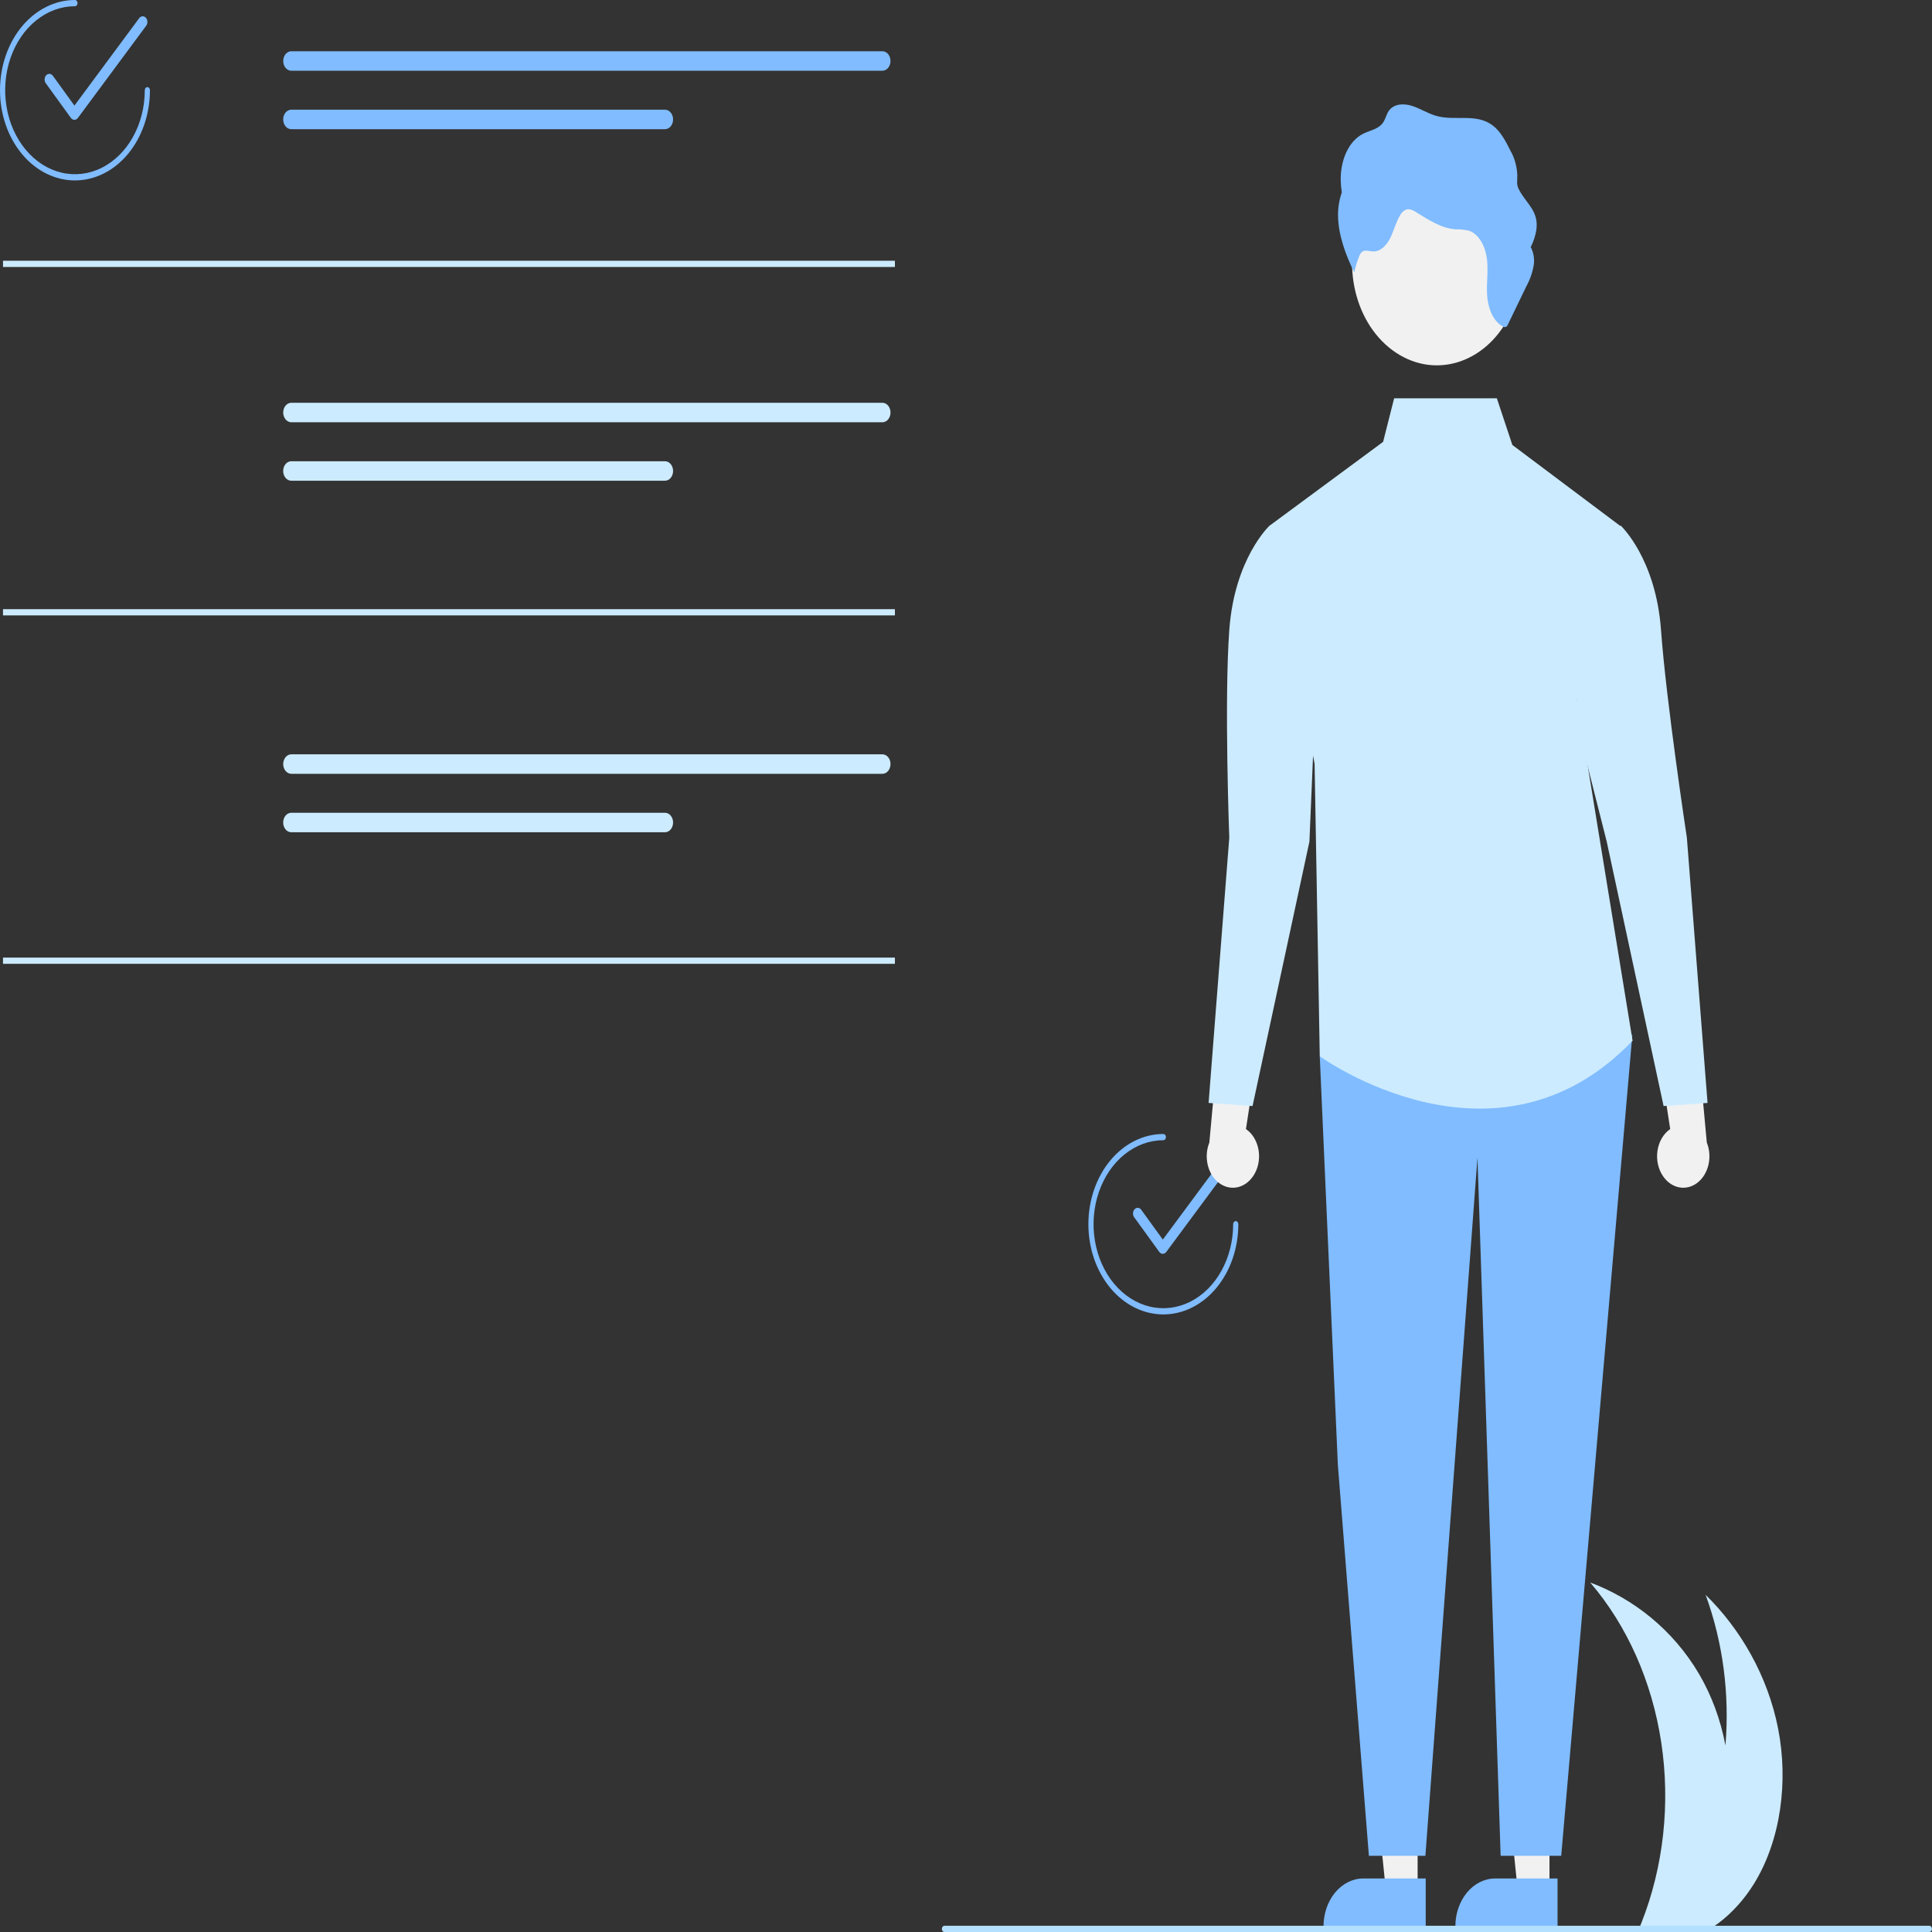 <svg width="280" height="280" viewBox="0 0 280 280" fill="none" xmlns="http://www.w3.org/2000/svg">
<rect x="0" y="0" width="280" height="280" fill="#333333" stroke="none"/>
<g clip-path="url(#clip0)">
<path d="M254.234 272.953C252.841 275.211 251.115 277.142 249.142 278.647C248.722 278.968 248.292 279.27 247.853 279.549H237.539C237.662 279.252 237.782 278.95 237.898 278.647C241.096 270.526 242.099 261.404 240.766 252.561C239.433 243.719 235.83 235.602 230.465 229.35C236.699 231.668 242.462 236.185 246.231 242.592C248.062 245.712 249.365 249.236 250.064 252.962C250.687 245.51 249.697 237.991 247.19 231.136C252.252 236.091 256.194 242.876 257.696 250.514C259.198 258.156 258.108 266.637 254.234 272.953Z" fill="#CCEBFF"/>
<path d="M42.217 7.427C41.906 7.427 41.608 7.576 41.388 7.841C41.169 8.106 41.045 8.465 41.045 8.839C41.045 9.213 41.169 9.572 41.388 9.836C41.608 10.101 41.906 10.25 42.217 10.251H127.888C128.199 10.25 128.496 10.101 128.716 9.836C128.936 9.572 129.059 9.213 129.059 8.839C129.059 8.465 128.936 8.106 128.716 7.841C128.496 7.576 128.199 7.427 127.888 7.427H42.217Z" fill="#80BCFF"/>
<path d="M42.217 15.899C41.905 15.898 41.607 16.046 41.386 16.31C41.166 16.575 41.041 16.933 41.041 17.308C41.04 17.682 41.163 18.042 41.383 18.307C41.602 18.573 41.901 18.722 42.212 18.723H96.374C96.528 18.723 96.681 18.687 96.823 18.616C96.966 18.545 97.096 18.441 97.205 18.31C97.314 18.179 97.401 18.023 97.46 17.852C97.519 17.68 97.549 17.497 97.549 17.311C97.549 17.125 97.519 16.942 97.46 16.77C97.401 16.599 97.314 16.443 97.205 16.312C97.096 16.18 96.966 16.076 96.823 16.006C96.681 15.935 96.528 15.899 96.374 15.899H42.217Z" fill="#80BCFF"/>
<path d="M42.217 58.374C41.906 58.375 41.608 58.524 41.388 58.789C41.169 59.053 41.045 59.412 41.045 59.786C41.045 60.16 41.169 60.519 41.388 60.784C41.608 61.048 41.906 61.198 42.217 61.198H127.888C128.199 61.198 128.496 61.048 128.716 60.784C128.936 60.519 129.059 60.16 129.059 59.786C129.059 59.412 128.936 59.053 128.716 58.789C128.496 58.524 128.199 58.375 127.888 58.374H42.217Z" fill="#CCEBFF"/>
<path d="M42.217 66.846C41.905 66.845 41.607 66.993 41.386 67.258C41.166 67.522 41.041 67.881 41.041 68.255C41.04 68.63 41.163 68.989 41.383 69.254C41.602 69.52 41.901 69.669 42.212 69.67H96.374C96.528 69.671 96.681 69.634 96.823 69.563C96.966 69.493 97.096 69.389 97.205 69.257C97.314 69.126 97.401 68.971 97.46 68.799C97.519 68.628 97.549 68.444 97.549 68.258C97.549 68.073 97.519 67.889 97.46 67.717C97.401 67.546 97.314 67.39 97.205 67.259C97.096 67.128 96.966 67.024 96.823 66.953C96.681 66.882 96.528 66.846 96.374 66.846H42.217Z" fill="#CCEBFF"/>
<path d="M42.217 109.322C41.906 109.322 41.608 109.471 41.388 109.736C41.169 110.001 41.045 110.359 41.045 110.734C41.045 111.108 41.169 111.466 41.388 111.731C41.608 111.996 41.906 112.145 42.217 112.146H127.888C128.199 112.145 128.496 111.996 128.716 111.731C128.936 111.466 129.059 111.108 129.059 110.734C129.059 110.359 128.936 110.001 128.716 109.736C128.496 109.471 128.199 109.322 127.888 109.322H42.217Z" fill="#CCEBFF"/>
<path d="M42.217 117.793C41.905 117.792 41.607 117.94 41.386 118.205C41.166 118.469 41.041 118.828 41.041 119.202C41.04 119.577 41.163 119.936 41.383 120.202C41.602 120.467 41.901 120.616 42.212 120.617H96.374C96.528 120.618 96.681 120.581 96.823 120.51C96.966 120.44 97.096 120.336 97.205 120.205C97.314 120.073 97.401 119.918 97.46 119.746C97.519 119.575 97.549 119.391 97.549 119.205C97.549 119.02 97.519 118.836 97.46 118.664C97.401 118.493 97.314 118.337 97.205 118.206C97.096 118.075 96.966 117.971 96.823 117.9C96.681 117.829 96.528 117.793 96.374 117.793H42.217Z" fill="#CCEBFF"/>
<path d="M10.782 17.366H10.778C10.681 17.365 10.586 17.34 10.498 17.291C10.41 17.242 10.331 17.172 10.268 17.084L6.634 12.063C6.575 11.981 6.529 11.887 6.501 11.784C6.472 11.682 6.46 11.574 6.467 11.466C6.473 11.359 6.496 11.254 6.536 11.157C6.576 11.06 6.631 10.974 6.699 10.903C6.767 10.832 6.845 10.778 6.93 10.744C7.016 10.709 7.105 10.696 7.195 10.703C7.284 10.711 7.372 10.739 7.452 10.787C7.532 10.836 7.604 10.902 7.663 10.984L10.788 15.303L20.172 2.635C20.231 2.554 20.304 2.489 20.384 2.441C20.465 2.394 20.553 2.367 20.642 2.361C20.732 2.354 20.821 2.369 20.906 2.405C20.991 2.44 21.069 2.495 21.136 2.567C21.203 2.639 21.257 2.726 21.296 2.823C21.335 2.92 21.358 3.026 21.363 3.134C21.368 3.241 21.355 3.349 21.326 3.451C21.296 3.553 21.25 3.647 21.19 3.727L11.292 17.091C11.228 17.178 11.149 17.247 11.061 17.294C10.974 17.341 10.879 17.366 10.782 17.366Z" fill="#80BCFF"/>
<path d="M10.866 26.15C7.984 26.15 5.22 24.772 3.182 22.32C1.145 19.868 0 16.543 0 13.075C0 9.607 1.145 6.282 3.182 3.83C5.22 1.378 7.984 0 10.866 0C10.965 0 11.06 0.048 11.13 0.132C11.201 0.217 11.24 0.331 11.24 0.451C11.24 0.57 11.201 0.685 11.13 0.77C11.06 0.854 10.965 0.902 10.866 0.902C8.865 0.902 6.909 1.616 5.245 2.953C3.582 4.291 2.285 6.192 1.52 8.417C0.754 10.641 0.554 13.089 0.944 15.45C1.334 17.811 2.298 19.98 3.713 21.683C5.127 23.385 6.93 24.545 8.892 25.014C10.854 25.484 12.889 25.243 14.737 24.322C16.585 23.4 18.165 21.84 19.277 19.838C20.389 17.836 20.982 15.483 20.982 13.075C20.982 12.955 21.021 12.841 21.092 12.756C21.162 12.672 21.257 12.624 21.357 12.624C21.456 12.624 21.551 12.672 21.621 12.756C21.692 12.841 21.731 12.955 21.731 13.075C21.728 16.541 20.582 19.865 18.545 22.316C16.508 24.767 13.746 26.146 10.866 26.15Z" fill="#80BCFF"/>
<path d="M168.519 181.712H168.515C168.418 181.712 168.323 181.686 168.235 181.638C168.147 181.589 168.068 181.518 168.005 181.43L164.371 176.409C164.311 176.328 164.266 176.233 164.238 176.131C164.209 176.029 164.197 175.921 164.203 175.813C164.21 175.705 164.233 175.6 164.273 175.503C164.313 175.407 164.368 175.32 164.436 175.25C164.504 175.179 164.582 175.124 164.667 175.09C164.752 175.056 164.842 175.042 164.932 175.05C165.021 175.057 165.109 175.086 165.189 175.134C165.269 175.182 165.341 175.249 165.4 175.331L168.525 179.649L177.909 166.982C177.968 166.901 178.041 166.835 178.121 166.789C178.202 166.742 178.289 166.714 178.379 166.708C178.468 166.702 178.558 166.717 178.642 166.752C178.727 166.788 178.805 166.843 178.872 166.915C178.939 166.987 178.993 167.073 179.032 167.17C179.071 167.267 179.094 167.373 179.099 167.48C179.104 167.588 179.092 167.696 179.062 167.798C179.033 167.899 178.987 167.993 178.927 168.074L169.029 181.438C168.965 181.524 168.886 181.593 168.798 181.641C168.711 181.688 168.615 181.712 168.519 181.712Z" fill="#80BCFF"/>
<path d="M168.603 190.496C165.721 190.496 162.957 189.119 160.919 186.667C158.882 184.215 157.737 180.889 157.737 177.421C157.737 173.954 158.882 170.628 160.919 168.176C162.957 165.724 165.721 164.346 168.603 164.346C168.702 164.346 168.797 164.394 168.867 164.478C168.938 164.563 168.977 164.678 168.977 164.797C168.977 164.917 168.938 165.032 168.867 165.116C168.797 165.201 168.702 165.248 168.603 165.248C166.602 165.248 164.646 165.962 162.982 167.3C161.319 168.637 160.022 170.539 159.256 172.763C158.491 174.987 158.29 177.435 158.681 179.796C159.071 182.158 160.035 184.327 161.449 186.029C162.864 187.732 164.667 188.891 166.629 189.361C168.591 189.83 170.625 189.589 172.474 188.668C174.322 187.747 175.902 186.186 177.014 184.184C178.125 182.183 178.719 179.829 178.719 177.421C178.719 177.302 178.758 177.187 178.828 177.103C178.899 177.018 178.994 176.971 179.093 176.971C179.193 176.971 179.288 177.018 179.358 177.103C179.429 177.187 179.468 177.302 179.468 177.421C179.465 180.888 178.319 184.211 176.282 186.662C174.245 189.114 171.483 190.492 168.603 190.496Z" fill="#80BCFF"/>
<path d="M241.027 170.472C240.675 169.962 240.42 169.366 240.28 168.725C240.139 168.084 240.118 167.414 240.216 166.762C240.314 166.11 240.53 165.491 240.849 164.95C241.167 164.41 241.58 163.959 242.059 163.631L239.615 147.791L246.025 151.046L247.363 165.59C247.768 166.594 247.852 167.742 247.6 168.816C247.348 169.89 246.778 170.815 245.997 171.417C245.216 172.019 244.279 172.255 243.363 172.081C242.447 171.906 241.616 171.334 241.027 170.472V170.472Z" fill="#F1F1F1"/>
<path d="M181.603 170.472C181.955 169.962 182.211 169.366 182.351 168.725C182.491 168.084 182.513 167.414 182.414 166.762C182.316 166.11 182.1 165.491 181.781 164.95C181.463 164.41 181.05 163.959 180.571 163.631L183.016 147.791L176.606 151.046L175.267 165.59C174.863 166.594 174.778 167.742 175.03 168.816C175.282 169.89 175.852 170.815 176.633 171.417C177.414 172.019 178.351 172.255 179.267 172.081C180.183 171.906 181.014 171.334 181.603 170.472V170.472Z" fill="#F1F1F1"/>
<path d="M205.453 274.047H200.86L198.675 252.727H205.454L205.453 274.047Z" fill="#F1F1F1"/>
<path d="M206.625 279.405L191.814 279.405V279.179C191.814 277.339 192.421 275.575 193.502 274.274C194.584 272.973 196.05 272.242 197.579 272.242H197.579L206.625 272.243L206.625 279.405Z" fill="#80BCFF"/>
<path d="M224.562 274.047H219.968L217.783 252.727H224.562L224.562 274.047Z" fill="#F1F1F1"/>
<path d="M225.733 279.405L210.922 279.405V279.179C210.922 277.339 211.53 275.575 212.611 274.274C213.692 272.973 215.158 272.242 216.687 272.242H216.687L225.733 272.243L225.733 279.405Z" fill="#80BCFF"/>
<path d="M197.234 145.193L191.27 153.098L193.893 212.291L198.389 268.954H206.58L214.125 167.769L217.484 268.954H226.264L236.567 150.026L197.234 145.193Z" fill="#80BCFF"/>
<path d="M235.107 76.436L219.183 64.489L216.935 57.726H202.049L200.45 64.038L183.964 76.211L190.521 110.702L191.27 153.083C191.27 153.083 216.748 171.568 236.606 150.828L228.55 101.459L235.107 76.436Z" fill="#CCEBFF"/>
<path d="M189.022 76.887L183.964 76.211C183.964 76.211 178.906 80.945 178.157 91.315C177.407 101.685 178.157 121.404 178.157 121.404L175.159 159.846L181.529 160.296L189.771 121.973L190.521 104.2L189.022 76.887Z" fill="#CCEBFF"/>
<path d="M229.861 76.887L234.92 76.211C234.92 76.211 239.978 80.945 240.727 91.315C241.476 101.685 244.474 121.404 244.474 121.404L247.471 159.846L241.102 160.296L232.859 121.973L228.363 104.2L229.861 76.887Z" fill="#CCEBFF"/>
<path d="M219.028 45.251C222.284 38.084 220.095 29.099 214.139 25.181C208.183 21.263 200.716 23.897 197.46 31.064C194.205 38.231 196.393 47.217 202.349 51.134C208.305 55.052 215.772 52.418 219.028 45.251Z" fill="#F1F1F1"/>
<path d="M222.283 38.443C222.417 37.529 222.26 36.587 221.843 35.807C222.245 35.031 222.525 34.172 222.668 33.275C223.003 30.585 221.291 29.599 220.187 27.568C219.709 26.686 219.925 26.338 219.898 25.401C219.853 24.137 219.514 22.912 218.921 21.867C218.24 20.507 217.512 19.089 216.369 18.205C213.966 16.348 210.888 17.583 208.134 16.791C206.921 16.441 205.788 15.698 204.578 15.325C203.368 14.953 201.943 15.05 201.241 16.115C200.918 16.607 200.788 17.247 200.463 17.738C199.818 18.713 198.593 18.876 197.596 19.365C195.392 20.446 194.257 23.306 194.306 26.129C194.32 26.72 194.374 27.309 194.468 27.89C194.085 28.966 193.898 30.127 193.92 31.297C193.968 34.12 195.014 36.908 196.263 39.482C196.437 38.677 196.679 37.896 196.984 37.15C197.071 36.89 197.214 36.664 197.4 36.495C197.824 36.168 198.43 36.413 198.967 36.439C200.079 36.492 200.963 35.549 201.486 34.495C202.009 33.44 202.297 32.225 202.897 31.229C203.021 30.982 203.189 30.772 203.39 30.614C203.59 30.455 203.817 30.353 204.055 30.314C204.472 30.336 204.878 30.487 205.232 30.753C207.042 31.869 208.912 33.081 210.896 33.232C211.575 33.211 212.254 33.281 212.921 33.44C214.424 33.961 215.317 35.879 215.512 37.623C215.708 39.366 215.411 41.084 215.528 42.828C215.646 44.573 216.342 46.526 217.779 47.296C217.93 47.4 218.109 47.429 218.278 47.375C218.388 47.303 218.475 47.189 218.527 47.051L221.218 41.479C221.729 40.557 222.091 39.527 222.283 38.443Z" fill="#80BCFF"/>
<path d="M280 279.549C280 279.669 279.96 279.783 279.89 279.868C279.82 279.952 279.725 280 279.625 280H136.875C136.776 280 136.68 279.953 136.61 279.868C136.54 279.784 136.5 279.669 136.5 279.549C136.5 279.43 136.54 279.315 136.61 279.23C136.68 279.146 136.776 279.098 136.875 279.098H279.625C279.725 279.099 279.82 279.146 279.89 279.231C279.96 279.315 280 279.43 280 279.549Z" fill="#B3E0FF"/>
<path d="M129.697 37.79H0.435V38.691H129.697V37.79Z" fill="#CCEBFF"/>
<path d="M129.697 88.286H0.435V89.188H129.697V88.286Z" fill="#CCEBFF"/>
<path d="M129.697 138.782H0.435V139.684H129.697V138.782Z" fill="#CCEBFF"/>
</g>
<defs>
<clipPath id="clip0">
<rect width="280" height="280" fill="white"/>
</clipPath>
</defs>
</svg>

